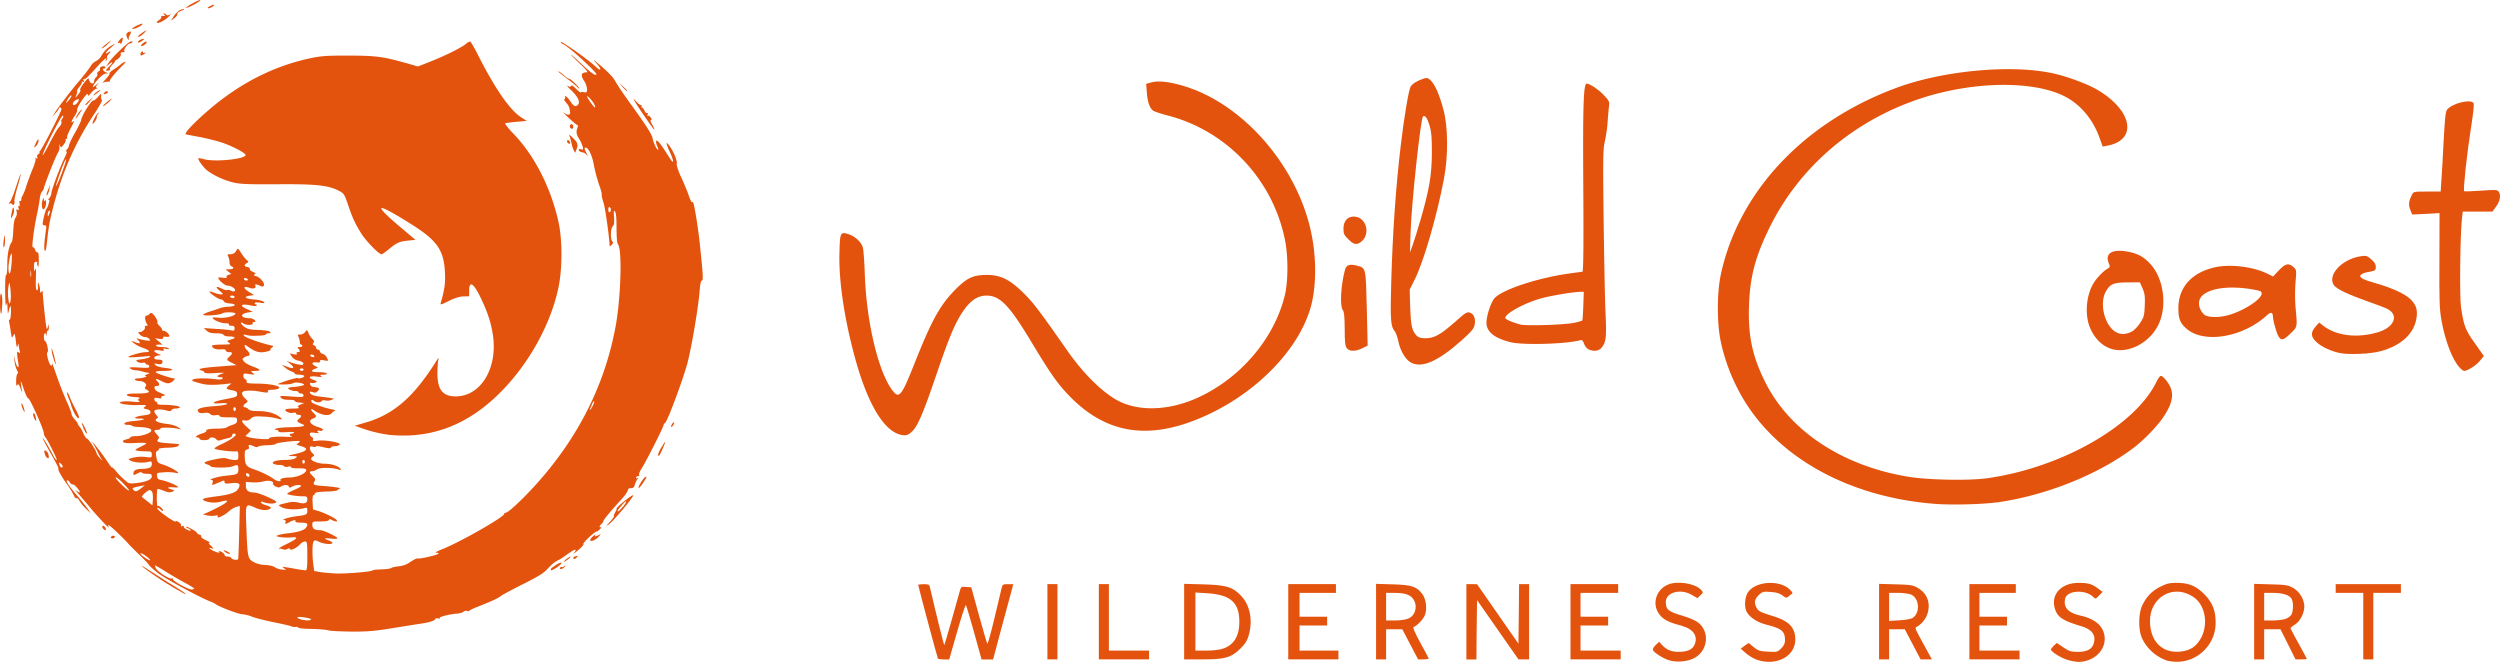 <svg xmlns="http://www.w3.org/2000/svg" viewBox="0 0 1993 527.65"><g id="b511ea29-6deb-4739-8d17-8eefa545c054" data-name="Layer 2"><g id="a4e2afb5-7636-4391-94eb-d235558d00e6" data-name="Layer 1"><path d="M1330.2,526.25c-4.8-1.6-11.8-6.1-12.5-8.1-.3-.7.7-2.5,2.2-3.9l2.7-2.6,2.5,2.6c3.7,4,7.3,5.4,13.4,5.4,6.6,0,10.6-1.8,12.3-5.5,3.1-6.7-.7-12.6-9.6-15.1-10.3-2.8-13.8-4.4-17.1-7.8-7.7-7.9-4.8-20.8,5.6-25.2,7.6-3.3,21.9-.9,26.5,4.3,1.7,1.9,1.7,2-.6,4.2l-2.4,2.3-4.5-2.6c-8.9-5.3-20.7-2.1-20.7,5.6,0,6.2,1.9,7.7,14.1,11.3,4.3,1.2,9.5,3.5,11.5,5,9.5,7.2,8.2,22-2.4,28.2-5.3,3.1-14.7,4-21,1.9Z" style="fill:#e3530d"/><path d="M1400.7,526a31.32,31.32,0,0,1-8.9-5.3l-4.1-3.6,3.1-2.3,3.2-2.2,4.1,3.3c3.6,2.9,4.9,3.3,11.5,3.6,7.1.4,7.5.3,10.4-2.6,2.2-2.3,3-4,3-6.7,0-6.9-2.7-9.1-14.4-12.1-7.6-1.9-13.8-5.9-16.2-10.5-2.1-4.1-1.4-12,1.3-15.7,6.5-9,26.2-9.7,33.7-1.3,1.1,1.1,1.7,2.2,1.5,2.4s-1.4,1.1-2.6,2.1c-2.1,1.8-2.3,1.8-5.5-.5-2.3-1.7-5-2.4-9.5-2.7-5.8-.4-6.4-.2-9.3,2.6-3.2,3.2-3.7,5.6-1.9,9.5,1.4,3.1,3,4,13.1,7.1,13,3.9,18,9.2,18,18.7,0,13.4-14.9,21.4-30.5,16.2Z" style="fill:#e3530d"/><path d="M1647.3,525.75c-5-1.7-12.3-6.4-12.3-8,0-.4,1.1-1.7,2.3-3l2.4-2.2,5.3,3.6c4.5,3,6,3.5,11.2,3.5,7.4,0,11.3-1.9,12.8-6.4,2.2-6.8-1-11.4-10-14.1-15-4.5-19.1-7.4-21-14.5-3-11.2,5.5-20,19.3-20,7.4,0,10.7,1,15.5,4.7l3.4,2.5-2.8,2.9c-2.8,2.9-2.8,2.9-4.8,1-6.4-6-20.5-5.1-22.2,1.3-1.7,7.1,2.1,11.4,12.1,13.7,11.2,2.5,17.6,7.7,19.1,15.5,2.1,11.3-7.9,21.5-21,21.4A39.43,39.43,0,0,1,1647.3,525.75Z" style="fill:#e3530d"/><path d="M1728,526.75a34.2,34.2,0,0,1-20.4-18c-3-6.5-2.9-19.7.2-26.1,3.5-7.2,7.8-11.6,14.4-14.9,5-2.5,7.3-3.1,12.8-3.1,9.7,0,15.5,2.3,22.1,8.9,6.7,6.8,9.3,13.2,9.2,23.3-.1,17-14.4,31-31.2,30.7A32.39,32.39,0,0,1,1728,526.75Zm20.2-10.6c7.7-5.5,11.4-16.9,8.9-27.2-1.8-7.1-5.5-11.9-11.8-14.9-15.1-7.4-31.3,3.4-31.3,20.9,0,11.1,4.3,19.1,12.4,22.9,6.4,2.9,16.2,2.1,21.8-1.7Z" style="fill:#e3530d"/><path d="M747.7,525c-.5-.9-15.7-57.7-15.7-58.7,0-.3,2-.6,4.4-.6,3.7,0,4.5.3,4.9,2.3,4.6,19.9,11.2,46.6,11.5,46.3s8.1-27.5,12.3-42.9c1-3.7,1.1-3.8,5.1-3.5l4.1.3,6.1,22.2c3.3,12.2,6.4,22.4,6.7,22.8s2.8-8.3,5.4-19.2,5.1-21.7,5.7-24c1-4.2,1.1-4.3,5.3-4.3h4.3l-2.9,10.8c-1.6,5.9-5.2,19.4-8.1,30l-5.1,19.2h-9.2l-5.9-21.3c-3.2-11.6-6.2-21.6-6.6-22s-3.5,9.1-7,21.3l-6.3,22h-4.3c-2.3,0-4.5-.3-4.7-.7Z" style="fill:#e3530d"/><path d="M835,495.65v-30h8v60h-8Z" style="fill:#e3530d"/><path d="M876,495.65v-30h8v53h32v7H876Z" style="fill:#e3530d"/><path d="M944,495.55v-30.1l15.3.4c18.3.6,23,2,29.7,8.7,7.5,7.6,10,19.9,6.4,32.2-1.2,4.1-2.8,6.6-6.7,10.4-7.4,7.2-12.2,8.5-30.3,8.5H944Zm29.5,22c9.7-2.7,14.4-9.7,14.5-21.7,0-15.5-6.9-21.7-25.5-22.9l-9.5-.6v46.3h8.3A61.19,61.19,0,0,0,973.5,517.55Z" style="fill:#e3530d"/><path d="M1027,495.65v-30h38v7h-29v19h22v7h-22v20h31v7h-40Z" style="fill:#e3530d"/><path d="M1097,495.55v-30.1l13.3.4c14.9.4,19,1.7,23.4,7.5,3.1,4,4.1,11.3,2.4,16.6-1.1,3.4-6.3,8.9-9.2,9.9-.8.3.9,4.3,5.4,12.6,3.7,6.6,6.7,12.3,6.7,12.6s-1.9.6-4.2.6h-4.3l-6.3-12-6.3-12H1105v24h-8Zm25.6-2.4c7.8-3.2,8-14.9.4-18.7-2.4-1.2-5.9-1.8-10.7-1.8H1105v22h7C1115.9,494.65,1120.6,494.05,1122.6,493.15Z" style="fill:#e3530d"/><path d="M1169,495.65v-30h4.3l4.2.1,16.5,23.7,16.5,23.7.3-23.8.2-23.7h8v60h-8.5L1194,502l-16.5-23.6-.3,23.6-.2,23.7h-8v-30Z" style="fill:#e3530d"/><path d="M1252,495.65v-30h38v7h-30v19h22v7h-22v20h32v7h-40Z" style="fill:#e3530d"/><path d="M1498,495.55v-30.1l13.3.4c11.8.3,13.6.6,17.5,2.8,7.2,4.1,10.2,11.3,8.1,19.6a19.43,19.43,0,0,1-8.4,11.2c-2.2,1.3-2.9-.3,7.4,18.5l4.2,7.7h-9l-6.3-12-6.3-12H1506v24h-8v-30.1Zm26.7-2.9c6.5-4.2,5.4-16.4-1.8-18.9a41.33,41.33,0,0,0-10-1.1H1506V495l8.3-.5c4.5-.2,9.2-1.1,10.4-1.8Z" style="fill:#e3530d"/><path d="M1570,495.65v-30h37v7h-29v19h22v7h-22v20h32v7h-40Z" style="fill:#e3530d"/><path d="M1797,495.55v-30.1l13.3.4c11.9.3,13.7.6,17.7,2.8,5.2,2.9,9,9.3,9,15-.1,5.2-3.3,11.6-7.4,14.2-2,1.3-3.6,2.6-3.6,2.9s2.9,5.9,6.5,12.4,6.5,11.9,6.5,12.1-2,.4-4.5.4H1830l-6-12-6-12h-13v24h-8v-30.1Zm24.2-1.9a11.5,11.5,0,0,0,5.3-3.3c1.7-2.5,2-9.9.4-12.9s-7.1-4.8-14.9-4.8h-7v22h6.3a51.31,51.31,0,0,0,9.9-1Z" style="fill:#e3530d"/><path d="M1884,499.15v-26.5h-22v-7h52v7h-22v53h-8Z" style="fill:#e3530d"/><path d="M261.5,502.45c-1.6-.5-7.8-1-13.7-1.1s-10.4-.6-10.1-1-.5-.7-1.8-.6a6.14,6.14,0,0,1-3.5-.4c-.7-.4-6.8-1.8-13.7-3.2s-14.9-3.4-17.7-4.5a28.59,28.59,0,0,0-8.1-2c-2.7,0-19.7-6.5-20.9-8a23,23,0,0,0-4-2c-9.5-3.7-37.2-18.8-42.7-23.3-3.5-2.8-6.3-5.4-6.3-5.7s-3.4-4-7.6-8.1-8.2-8-8.8-8.8-4.2-4.5-8.1-8.3c-6.5-6.3-9.6-8.5-7.9-5.5,1.5,2.7-7.1-6.3-13.9-14.3-3.9-4.7-8.7-10.3-10.6-12.5s-2.6-3.1-1.3-2.1,2.5,1.7,2.7,1.4c.8-.8-4.5-6.9-5.5-6.3-.5.3-1.6-.5-2.4-1.7s-1.9-1.9-2.2-1.5c-.9.9,1.4,4.3,8.4,12.5,3.2,3.7,6.8,8.3,8.2,10.2l2.3,3.5-3.7-3.5a29.56,29.56,0,0,1-5.2-6.3c-.8-1.5-1.9-2.5-2.4-2.2s-1.5-.6-2-2a63.58,63.58,0,0,0-5.4-8.8c-4.9-6.9-7.8-12.2-7-12.9.2-.3-2.5-5.6-6.1-11.9s-6.5-11.8-6.5-12.4c0-.9,5.6,8.3,8.9,14.8.8,1.5,1.8,2.7,2.3,2.7.8,0-7.5-16.6-9.3-18.5a5.57,5.57,0,0,1-1-3c-.1-3.1-11.3-28.1-12.4-27.6-.6.2-2.2-3.4-3.8-8-2.5-7.6-2.7-7.3-1.2,1.6.4,2.1,0,1.7-1.1-1.4s-1.9-3.9-2.5-3c-.7,1.1-.9.9-1-.6-.2-4.2.3-8,1.2-8.3.6-.2.3-1.4-.5-2.6a21.58,21.58,0,0,1-2-7.2l-.5-4.9,1.1,4.8c1.1,5.3,3.4,6.6,2.4,1.5-.3-1.8-.7-4.7-.9-6.5-.2-2.6,0-3,1.2-2s1.3.8.8-1.3a28.62,28.62,0,0,1-.8-4.5c-.1-1.6-.2-1.5-.8.5s-.9,1.1-1.5-4c-.7-6-.9-6.3-2-4.1s-1.3,2.1-2-3c-.4-3-1-6.5-1.3-7.8s-.2-2.2.3-1.8,1-2.2,1.1-5.5c.3-6.4-.4-7.1-1.7-1.6-.7,3-.8,2.8-1-2.2-.2-4.7-.3-5.1-1-2.5-.5,1.9-.8-2.3-.9-10.8-.1-8.2.3-13.6.8-13.2s.9-3.2.9-8.4c0-8.2,1.3-14.8,3.6-17.9.5-.7,1-4.9,1.2-9.2.2-5.2.8-8.8,1.8-10.2a5.82,5.82,0,0,0,.9-4.6c-.4-1.9-.3-2.3.7-1.7s1.2.3.8-1.3c-.4-1.3-.2-2,.3-1.6s.8-.6.5-2-.1-2.4.5-2.1.9-.2.9-1.2a4.45,4.45,0,0,1,.9-2.8,41.73,41.73,0,0,0,3.1-8c1.3-3.8,3.6-10.1,5.2-13.9s2.5-7.3,2.1-7.9-.1-.7.7-.2c1,.6,1.2.4.7-.8a2,2,0,0,1,1.1-2.6c.9-.6,1.3-1.1.8-1.1s-.2-.8.6-1.7c2.1-2.5,16.8-31.2,16.8-32.9,0-1.4-2-2-2-.6a15.18,15.18,0,0,1-2.7,3.7l-2.6,3,2-3.3c2-3.4,15-20.3,19.2-25,3.5-4.1,8.5-10.5,9.7-12.7a10.75,10.75,0,0,1,4-3.5,10.59,10.59,0,0,0,3.9-3.6,21.21,21.21,0,0,1,8.5-8.8c3.4-1.8,3.4-1.8-.8,1.9-2.4,2-4.1,4-3.8,4.3s1.2-.1,2.1-.8c2-1.6,1.9-.3-.1,1.7-.8.9-1.3,2.2-1,2.9a1.71,1.71,0,0,1-.6,2c-.7.4-.8.3-.4-.4,1.9-3.1-1.6-.6-5.8,4.1-8.5,9.4-10.8,11.7-11.7,11.1-.5-.3-.6.3-.2,1.2.5,1.3.3,1.5-.8.9-.8-.4-1.1-.5-.7,0s-.4,2.3-1.9,4.1-2.3,3.4-1.9,3.4.1,1.2-.4,2.8l-1,2.7,2.5-3c1.3-1.6,2-3.2,1.5-3.5s.8-2.7,2.8-5.3c3.4-4.4,3.7-4.6,4.2-2.5.7,2.9,4,3.7,4,1a4.82,4.82,0,0,1,1.5-3.2A2.66,2.66,0,0,0,77.6,59a1.59,1.59,0,0,1,.9-2,2.09,2.09,0,0,0,1.3-2.2c-.2-1,.5-1.7,2-1.9,1.2-.2,2.2.1,2.2.7a1,1,0,0,1-1,1.1c-1.8,0-1,1.7,1.2,2.8l2.3,1.1H84.3c-1.2.1-3.8,2-6.2,4.7-4.7,5.3-5.5,8-1.4,4.3,2.2-1.9,2.4-2,1-.3s-1.5,2.3-.5,2.7.9.6-.2.6c-.8.1-2.7,1.5-4.2,3.3-2.3,2.7-2.8,3-2.8,1.4,0-1.3-1.6.3-4.5,4.5-2.5,3.5-4.3,7-4,7.7s-.6,3-2,5c-2.8,4.2-3.3,6.1-.9,4.1.9-.7-.1,1.7-2.1,5.4s-3.4,7.1-3,7.7.1,1-.5,1-.9.4-.6.9-.4,2.1-1.6,3.6c-2,2.6-2.2,2.7-3,.9-.7-1.5-.7-1.4-.4.5a8.76,8.76,0,0,1-1.5,5.7c-1.9,3.2-10.9,26-10.9,27.8a6,6,0,0,1-1.5,2.6c-.8.9-1.6,3.4-1.8,5.6s-1.3,8.4-2.5,13.9c-2.4,11.8-4.1,25.5-3,24.9.5-.3,1.3.7,1.8,2.1s1.4,2.3,2,2,1,1.9.9,6.2c0,4.5-.3,6.1-.8,4.8-.5-1.1-.7-2.3-.4-2.7s-.3-.8-1.1-.8c-1.2,0-1.6,1-1.5,4.3.1,3.7.2,3.9,1,1.7.6-1.7.7.7.5,7.1-.2,6.6,0,9.6.8,9.6s1-1.5.9-3.6c-.2-2.9-.1-3.2.6-1.6a14.79,14.79,0,0,1,1,5c.1,2.3.4,2.7,1.1,1.5.5-.8,1-1,1-.5,0,2.8,2.1,23.5,2.7,27,.6,3.7.7,3.8,1.4,1.5l.7-2.5.1,2.8c.1,1.5-.3,2.7-.9,2.7s-.8,1.2-.6,2.8.1,1.9-.1,1-.9-1.8-1.4-1.8c-1.2,0-1.2,5.7,0,6.2,1.5.5,3.1,8.6,1.9,9s1.3,10,2.9,10.5c.7.3,1-.4.7-1.9-.3-1.3,1.4,3.3,3.8,10.2s6.1,16.2,8.1,20.6,3.7,8.9,3.7,9.7,1.1,2.8,2.5,4.3,2.5,3,2.5,3.5a4.57,4.57,0,0,0,1.3,2.1,23.57,23.57,0,0,1,3.1,5.6c1.1,2.3,2.4,4.2,3,4.2,1.1,0,7.6,10,7.6,11.7,0,.5,1.2,2.2,2.7,3.9s2.3,2.3,1.7,1.5a47.7,47.7,0,0,1-3.1-5.6c-1-2.2-2.7-5.3-3.7-7s-1.2-2.3-.5-1.5a195.86,195.86,0,0,1,12.5,16.7c1.2,1.9,2.4,3.4,2.8,3.3s1.9,1.4,3.4,3.3a55.78,55.78,0,0,0,6.4,6.5c3.4,3.1,3.9,3.2,9.5,2.6,8-.9,12.3-2.8,12.3-5.3,0-1.8-.6-2.1-4-2.1-2.2,0-4-.5-4-1s-1.3-.4-3,.5c-3.7,1.9-3.8,1.9-3.6-.2s2.1-3.1,6.6-3.2c6.1-.2,8-1.1,8-3.8,0-2.3-.3-2.4-2.7-1.8-4,1.1-11.2.6-14.1-.9-2.4-1.3-2.4-1.3,2.2-2.5a28.56,28.56,0,0,1,9.7-.5c4.7.6,4.9.6,4.9-1.9,0-1.9-.5-2.5-2.2-2.5-7.5-.2-10.8-.6-10.8-1.2,0-.4,1.8-1.5,4-2.5s4.3-2.2,4.6-2.7-3.1-.6-7.6-.4c-8.1.5-11,.1-11-1.4,0-.5,1.3-1.1,3-1.5s3-1.1,3-1.6,2-.9,4.4-.9c4.3,0,10.9-2.1,12-3.9s-2.1-3-8.3-3.3c-3.4-.1-6.5-.6-6.7-1s-1.9-.8-3.5-.8q-3,0-2.7-1.2c.3-.8,3.2-1.5,7.6-1.9,8.1-.6,10.8-1.9,4.1-1.9-5.8,0-3.4-1.7,3.8-2.6,4.2-.5,5.3-1,5.3-2.4,0-1.2-1-2.1-3.1-2.5-2.8-.6-2.9-.8-1.2-2.1s.8-1.3-6.2-1.2a56.07,56.07,0,0,1-11.5-.8c-3.3-1-3.3-1.1-1.2-1.8,1.2-.4,5.3-.5,9-.1,4.9.5,6.3.3,5.2-.4-1.3-1-1.3-1.2,0-2,1-.7-.1-1.1-4-1.3-3.1-.2-5.5-.8-5.8-1.5-.3-1,1.8-1.3,8.2-1.3,8.7,0,11.3-1,7.6-3-1.7-.9-1.9-1.4-.9-2.6,1.6-1.9-1.4-4.3-5.3-4.4s-4.6-2-.6-2.1c3.6,0,8.4-1.7,5.8-1.9-.9-.1-.5-.6,1-1.2l2.5-1.1L117,297a23.17,23.17,0,0,1-4-1,21.42,21.42,0,0,0-4.8-.8,8.21,8.21,0,0,1-4.5-1.5c-1-1,.3-1.1,7.1-.7s8.2.4,8.2-.8a1.54,1.54,0,0,0-1.5-1.5c-.8,0-1.5-.5-1.5-1s-1-.8-2.2-.5a5.57,5.57,0,0,1-4.2-.8c-1.7-1.3-1.4-1.4,3.4-2,3-.4,5.8-1.2,6.4-1.8.8-.8-.2-.9-3.9-.5-5.6.6-11.5.9-13,.6-2.1-.3,9.2-3.8,12.8-3.9,5.1-.1,4.6-1.3-1.4-3.5a25.55,25.55,0,0,1-7.3-3.8l-2.1-1.9,2.8,1c4.3,1.7,5.2,1.3,3.1-1.1-1.9-2.1-1.9-2.1.1-1.4a38.41,38.41,0,0,0,5.9,1.3c3.5.4,3.8.3,2.7-1.1a5.24,5.24,0,0,0-3.6-1.6,6.4,6.4,0,0,1-4-2c-1.7-1.9-1.7-2-.1-2,2.2,0,4.9-2.7,4.1-4-.3-.5.1-1,1.1-1,1.2,0,1.4-.4.7-1.2-1.7-2.2-2.2-6.8-.7-6.8a5,5,0,0,0,2.7-1.5c1.3-1.3,1.8-1,4.2,2,1.4,1.9,2.3,4,2,4.6s.4,1.9,1.7,3.1,2.2,2.4,2,2.9.4.9,1.2.9c1.7,0,4.6,2.7,4.6,4.2,0,.6-1.1.8-2.5.6-1.7-.4-2.5-.1-2.5.8s-.9,1.2-3.2.8l-3.3-.5,3,2.5,3,2.6h-2.8c-1.6,0-2.6.4-2.2,1s2.6,1,5,1,4.7.5,5,1c.4.7-.3.8-2.1.4-2.1-.5-2.5-.4-1.9.6s-.1,1.2-3.3.6c-4.9-.7-5.7.8-1.4,2.6l2.7,1.2-2.7.4c-3.8.5-3.7,3.2,0,3.2,3.4,0,4.3.7,3.5,2.6-.4,1.1-1.4,1.3-3.7.9-2.8-.6-3-.6-1.6.9.9.9,4.1,1.9,7.8,2.2,7.9.9,7,2.4-1.4,2.4-3.5,0-6.4.4-6.4.9,0,.9,12.5,5.1,15.1,5.1.6,0,.2.9-1.1,2-2.9,2.5-4.6,2.5-9.5,0-4.3-2.2-5.4-2.1-3,.3,2.1,2.2,1.9,3.7-.6,3.7-1.4,0-1.9.5-1.7,1.6.3,1.8,1.6,2.7,6.3,4.6,2.8,1.1,2.8,1.2.7,1.6-1.3.2-1.9.8-1.6,1.4.5.8-.3.9-2.4.5-2.5-.5-3.2-.3-3.2.9a2.39,2.39,0,0,0,1.5,2c.8.4,1.2,1,.9,1.5s1.7.9,4.4.9c7.1,0,14.2,1.1,13.6,2.1-.3.5-1.8.9-3.4.9s-3,.6-3.3,1.3c-.3.9-1.3,1-4.5.1-4.6-1.2-9.2-.8-9.2.9a6.47,6.47,0,0,0,1.7,2.9c1.5,1.7,1.5,2,.3,2.8-2.6,1.6.5,3.3,7.6,4.2,4,.4,7.9,1.6,9.8,2.9,1.7,1.1,2.2,1.8,1.1,1.4-3.7-1.3-15.5-1.8-15.5-.6,0,.6-1.1,1.1-2.5,1.1-3.1,0-3.1.7-.4,3.7,1.8,1.8,2,2.5,1,3.7-1.7,2.1-.2,2.7,8.7,3.3,4.2.3,7.8.6,7.9.7s-.1.7-.6,1.4-3.7,1.3-8.3,1.4c-4.2.1-7.5.6-7.2,1s-.3,1.1-1.2,1.6c-1.3.7-1.4,1.7-.7,5.2.7,3.9,1.2,4.4,4.8,5.5,4.5,1.3,12.5,5.6,12.5,6.7,0,.4-1,.4-2.2,0a34.1,34.1,0,0,0-8.6-.4c-6.2.4-6.3.4-6,3,.2,2.2,1,2.8,3.8,3.3,4,.7,13,4.5,13,5.5,0,.3-1.8.4-4,.2-4.6-.4-5.3.6-1.2,1.7,2.7.7,2.7.7.5,1.8-1.7.7-3.4.6-6.6-.7a30.17,30.17,0,0,0-5-1.6c-.4,0-.7,3.2-.7,7.2s.3,6.8.7,6.5c.8-.8,4.3,2.2,4.3,3.6,0,.6-.8.3-1.8-.6-2.5-2.3-3.9-2.1-1.8.2,2.8,3,13.6,10.3,13.6,9.1,0-.6,1-.4,2.5.6s2.2,2.1,1.8,2.7,0,.8,1.1.4,1.5-.3,1.1.3.8,1.6,2.5,2.5,3,1.1,3,.6-.9-1.3-2.1-1.6-1.8-.9-1.5-1.2c.6-.6,8.6,3.8,8.6,4.8,0,.4.9,1.1,2,1.4s1.8,1.1,1.4,1.6,1.4,1.8,3.8,2.9,3.7,2,2.9,2c-1.1,0-.8.6.7,2,2.6,2.4,2.8,3.2.7,2.4-3.1-1.2-1.3.8,2,2.2,4.1,1.7,4.8,1.7,4,.4-.4-.6.5-.5,1.9.2s2.6,1.7,2.6,2.5,1.1,1.3,2.4,1.3,2.6.4,2.8.9c.5,1.6,5.4,2.4,5.7.9.2-.7.5-10.5.8-21.7l.5-20.4-2.9.7a18.28,18.28,0,0,0-5.8,3.5c-3.9,3.6-10.5,6.5-8.9,4,.4-.8-.3-.9-2.2-.5a18.62,18.62,0,0,1-6.2-.2l-3.4-.7,7.9-3.7c8.1-3.9,12-6.4,11.2-7.3-.3-.2-2.1,0-4,.5a21,21,0,0,1-12.9-.1c-4.4-1.6-2.5-2.5,7.9-3.8,11-1.4,16-3,17.8-5.8,2.7-4.1,1.1-5.6-5.2-4.8-4.6.5-5.5.4-5.5-.9,0-1.5-.3-1.5-3.7,0-2.1.9-4.4,1.8-5.2,2.1q-1.5.75-.6-1.5c.4-1.5.2-2.2-.7-2.2-3.8-.2,4.7-2.8,10.7-3.4,10.1-1,10.5-1.2,10.5-5.2,0-3.7-.5-3.9-4.7-2.3-3.2,1.3-16.5,1.2-17.3,0a6,6,0,0,0-2.7-1.5c-4-1.3-2.5-2.3,5.5-4,5.9-1.3,8.5-1.4,10.6-.6a22,22,0,0,0,5.7,1c2.7,0,2.9-.3,2.9-3.6,0-2.8-.4-3.5-1.7-3.3-3.5.5-17.3-1.3-17.3-2.2,0-.6,2.6-2.2,5.8-3.6,8.9-4.1,13.8-8.3,9.7-8.3a1.54,1.54,0,0,0-1.5,1.5c0,.8-1.2,1.7-2.7,2s-4.1,1-5.8,1.5c-2.3.8-3.2.7-4.1-.5-1.3-1.7-5.1-2-5.6-.4-.5,1.4-7.1,1.5-7.6.1a1.87,1.87,0,0,0-1.8-1.2c-2.7,0-.4-1.9,3.6-3.1,2.2-.7,3.7-1.5,3.5-1.9-.8-1.3,2.4-2,8.9-2,3.4,0,6.6-.4,7.1-.9a21,21,0,0,1,4.8-2.1c2.9-.9,3.7-1.7,3.7-3.6,0-2.3-.3-2.4-7-2.4-4.5,0-7-.4-7-1.1s-1.1-.9-3-.6-3.4.1-4.4-.9-2.6-1.3-4.9-.9-3.7.2-4.6-.9c-2-2.3,1.8-3.7,12.5-4.5,5.1-.3,9.8-1.1,10.4-1.7s-.9-.9-5.2-.6c-9,.6-6.4-1.4,4.5-3.4,7.9-1.5,8.7-1.8,8.7-3.9,0-1.8-.7-2.4-3.7-3-5.3-1-5.6-1.4-3.1-3.6l2.3-2-5.5.6c-9.2.9-14.3.8-19-.5-2.5-.7-5.1-1.5-5.9-1.7s-1.1-.7-.5-1.3c1.2-1.2,10.1-1.4,17.5-.5,3.8.5,5.9.4,6.3-.4s-.2-1.1-1.9-1.1c-3.4,0-2.3-1.7,1.8-2.9,2.3-.7.8-.8-5.5-.4-5.7.4-8.8.2-8.8-.4s-1-1.3-2.2-1.6c-4.5-1.2-.3-2.2,13.5-3.2l14.2-1.1-3.7-1.9c-4.4-2.2-4.5-2.5-1.8-5s2.5-3.5-.5-3.5c-1.4,0-2.5-.6-2.5-1.3,0-.9-1.2-1.1-4-.9-3.8.4-7-.9-7-2.9,0-.5,3.5-.9,7.8-.9,6.9-.1,7.5-.2,5.8-1.5-2-1.5-2.2-1.4,2.9-3,2.9-.9,1.4-2-2.7-2-2.4,0-4.3-.6-4.6-1.3s-2.4-1.2-5.8-1.2c-4.2,0-6-.5-7.7-2.1l-2.2-2.1,10,.7a116.89,116.89,0,0,1,12.3,1.2c1.7.4,2.2.1,2.2-1.6s-.6-2.1-2.6-2.1c-1.4,0-2.3-.4-1.9-1s-.8-1-2.8-1c-3.4,0-9.1-2.3-10.2-4.1-.4-.6,1.4-.7,4.7-.3,5.3.5,12.8-1.2,13.5-3.2.4-1.3-8.8-1.5-10.4-.3-1.6,1.4-15.3,2.3-15.3,1.1,0-.5,2.6-1.7,5.8-2.7s6.6-2.2,7.7-2.6a25.46,25.46,0,0,1,7-1.1c5.9-.4,6.3-2.2.5-2.6-2.4-.2-4.3-.9-4.7-1.8a2.46,2.46,0,0,0-2.2-1.4c-1.8,0-9-4.9-9.1-6.2,0-.4,1.6,0,3.5.8a21.3,21.3,0,0,0,5.7,1.4c2,0,1.9-.3-1.2-3-3.8-3.2-2.7-3.9,2.1-1.5,1.6.9,3.4,1.3,3.9,1s1.9-.1,3.1.5c1.4.8,2.5.8,3.1.2,1.3-1.3-2.8-4.2-5.9-4.2-2,0-7.3-4.5-7.3-6.2,0-.4,1.6-.4,3.7-.1,2.5.4,3.4.3,2.9-.5-.3-.6.3-1.4,1.6-1.8l2.2-.7-2.3-1.8-2.3-1.9h3.1c3.2,0,4.2-1.4,1.6-2.4-.8-.3-1.5-1.7-1.5-3.1a13,13,0,0,0-1-4.6c-.9-1.6-.7-1.9,1.2-1.9,2.8,0,4.1-.9,5.5-3.4.9-1.6,1.2-1.4,3.3,2a29.8,29.8,0,0,0,4.4,5.7c1.9,1.7,2,1.9.3,2.8-2.4,1.4-2.1,2.7.6,3.1,1.2.2,2.1.9,1.9,1.6s1,1.7,2.5,2.3c2.1.8,2.4,1.2,1.3,1.9s-.8,1,1.3,1.5c3.3.9,7.4,6.2,5.9,7.7-.7.7-1.6.6-3-.1-2.7-1.4-4.5-1.4-3.6,0,1,1.7-1.6,2.8-4.3,1.8-5.6-2.1-5.9,0-.5,3.3l3.7,2.3-3.3.5c-5.4.8-3.7,2.5,3.2,3,3.6.3,7.1,1.1,7.8,1.9,1.1,1.1.6,1.3-2.9.7-2.7-.4-4.3-.2-4.3.4a1.1,1.1,0,0,0,1.1,1,.55.55,0,0,1,.5.9c-.4.5-2.2.5-4.3,0-8.3-1.9-10.1,0-3,3l4.2,1.9-4.2.7c-6.6,1.1-5.3,4.5,1.7,4.5a6.06,6.06,0,0,1,4,1.5c1,1.2.9,1.5-.4,1.5-1,0-1.5.4-1.2.9,1,1.6-4.7,1.9-7.1.4-3.4-2.3-2.8.2.7,2.7,2.4,1.7,4.7,2.2,11,2.3,4.6.2,8.5.8,9.2,1.5.9.9.7,1.2-1,1.2-1.2,0-2.2.4-2.2.8s-1.7.9-3.7,1-4.9.2-6.3.2a22,22,0,0,1-5.5-.6c-2.6-.6-2.8-.5-1.7.8s13,5.6,20.7,7.3c2.7.6,2.8.8,1.3,1.9-1,.7-1.5,1.5-1.2,1.9s-1.5,1-4.1,1.5c-4.7,1-8.1,0-14.2-4.4-2-1.4-2.3-1.4-2.3-.2a6,6,0,0,0,2,3.3c2.3,2.1,2.6,4.5.7,4.5a7.11,7.11,0,0,0-3.1,1.3c-1.6,1.2-1.6,1.4.1,3.4,1,1.1,4.2,2.9,7.1,3.9,6.1,2.2,6.7,3.4,1.5,3.4-3.6.1-3.7.1-1.8,1.6s1.7,1.6-2.7.9-4.8-.5-4.8,1.5a3.11,3.11,0,0,0,1.6,2.7,1.54,1.54,0,0,1,1,1.9c-.4,1.1,1.1,1.4,7.7,1.5,10.8,0,20,1.9,18.1,3.7-.7.6-3.1,1.2-5.3,1.2-3,0-3.9.4-3.5,1.4s-.5,1.1-4.8.4c-6.2-1.1-7.1-1.2-12-1-4.6.2-5.1,2.6-1.3,6.2,2.4,2.3,2.4,2.3.5,3.7-2.3,1.6-2.6,3.3-.6,3.3a4.42,4.42,0,0,1,2.6,1.5c.9,1,3.2,1.5,7.4,1.5,7.2,0,13,1.5,16.9,4.2,3.5,2.5,3.1,3.1-1.4,1.7a56.93,56.93,0,0,0-11-1.5c-6.6-.4-7.9-.2-9.9,1.6-1.6,1.4-3.2,1.9-4.7,1.5-3.4-.8-2.9,1.2,1.2,4.9l3.5,3.2-2.2,2.2-2.2,2.1,2.5.9c3.1,1.2,17,2.2,16.4,1.2-.7-1.2,6.1-1.9,13.3-1.5,3.7.2,5.9.2,5-.1-2.2-.7-2.4-2.4-.4-2.4a2.53,2.53,0,0,0,2-.9c.3-.5-2.3-.6-5.9-.3-4.5.3-6.5.1-6.5-.7,0-.6-.8-1.1-1.7-1.1-1.5,0-1.6-.2-.3-1,.8-.5,5.6-1,10.5-1.1s9.9-.4,10.9-.8c1.7-.6,1.5-.9-1.2-2-3.6-1.5-3.9-2.3-1.7-4.1s1.9-3-.5-3c-1.1,0-2-.5-2-1.1s-1-.9-2.5-.5c-2.6.7-7.1-1.5-5.8-2.7.3-.4,3.1-.7,6.2-.7,3.8,0,5.1-.3,4.1-1s-.8-1.1,1.5-2.2l3-1.2-3.7-.4c-2.1-.2-3.8-.7-3.8-1.3s-2.2-.9-4.9-.9c-3.3,0-5.3-.5-6.2-1.7-1.3-1.5-.7-1.6,8.4-.9,8.4.6,9.7.5,9.7-.8a1.83,1.83,0,0,0-2-1.6c-1.1,0-2-.4-2-1s-1.3-1-2.8-1a9.94,9.94,0,0,1-4.7-1.3c-1.6-1.2-1.1-1.5,4.5-2,3.4-.3,6.7-1,7.2-1.5,1.3-1.3-6.9-2.7-8.5-1.4-.7.5-3.9,1-7.2,1s-5.5-.1-5-.4c4.5-2,15.1-5.2,15.8-4.7,1.3.8,5.8-.7,5.2-1.7-.3-.6-2.2-1-4.1-1s-3.4-.4-3.4-.9-1-1.1-2.2-1.5a16.75,16.75,0,0,1-5.3-3.1l-3-2.5,4.3,1.6c5.3,2.1,6.6,1.1,2.7-2.1l-3-2.5,3,1.1a42.72,42.72,0,0,0,5,1.5c1.1.2,2.7.5,3.5.6a1.46,1.46,0,0,0,1.8-.7c.4-1.2-1.3-2.2-4.9-2.9a7.76,7.76,0,0,1-4.3-3.1l-1.6-2.5,3.1.7c2.3.4,3,.3,2.5-.5s-.1-1.2.8-1.2c1.9,0,2.1-1.1.4-2.8-.9-.9-.7-1.2,1-1.2,1.2,0,2.2-.4,2.2-1a1,1,0,0,0-1-1c-.5,0-1-.9-1-2.1a11.77,11.77,0,0,0-1-4c-.9-1.6-.7-1.9,1.4-1.9a5.35,5.35,0,0,0,3.9-2c1.4-2,1.5-2,2.7.9a14.26,14.26,0,0,0,3.1,4.7c1.4,1.3,1.6,2,.8,3s-.7,1.5.5,2a2.34,2.34,0,0,1,1.6,2,1.45,1.45,0,0,0,1.5,1.4,1.45,1.45,0,0,1,1.5,1.4c0,.8,1,1.6,2.3,2a6.17,6.17,0,0,1,3.4,3.2c1.2,2.6,1.2,2.6-2.3,2-2.5-.5-3.4-.4-3.2.6s-.7,1.2-2.9,1c-3.8-.4-4.3,1.2-1,2.9l2.2,1.2-2.8,1.2c-3.8,1.6-2.3,2.5,3.9,2.5,2.9,0,5.6.5,5.9,1s-.7,1-2.7,1c-2.6,0-3,.3-1.8,1.1s.1.9-3.7.4c-6-.7-7.3.9-2.2,2.7,2.7.9,2.9,1.2,1.5,2a4.63,4.63,0,0,1-3.2.4c-1.1-.4-1.4-.1-1.2,1.2a3.31,3.31,0,0,0,2.8,2c4.7.6,5.2,1,3.4,3.1-1.3,1.5-2.2,1.7-4.1,1-1.2-.4-2.3-.5-2.3,0,0,1.8,2.9,3.1,8.6,3.6,3.2.4,7,.9,8.4,1.2l2.5.5-2.5,1a8.4,8.4,0,0,1-4.7.3c-1.2-.3-2.5-.1-2.8.5-.8,1.4-4.8,1.3-6.3-.2-.6-.6-1.5-.9-1.9-.5s-.2,1.2.4,1.8c1.4,1.4,10.5,4.5,15.8,5.5,2.2.4,3.3.9,2.5,1.2a7.25,7.25,0,0,0-2.5,1.8c-2.1,2.8-8.8,1.7-14.2-2.2-2.8-2-3-.4-.3,2.1s2.5,3.4-.5,4.5c-4.3,1.6-2.2,4.9,4.3,6.8,2.5.8,4,1.7,3.6,2.3a2.28,2.28,0,0,1-2.5.6c-2.1-.6-2.6.8-.6,1.7.6.3-.7.3-3,0-3.5-.5-4.3-.3-4.3,1a2.74,2.74,0,0,0,1.6,2.3,1.48,1.48,0,0,1,.9,2c-.4,1.3.2,1.4,3.7.9,6.1-.8,19.3,1.5,17.6,3.2a6.25,6.25,0,0,1-3.9,1.2c-1.5,0-2.9.5-3.1,1.1-.3.8-2,.7-6.1-.3-3.1-.8-5.7-1.1-5.7-.6s-1.1.6-2.5.2c-2-.5-2.5-.2-2.5,1.3a6.19,6.19,0,0,0,2,3.8c1.8,1.6,1.9,2,.5,2.7-.8.5-1.5,1.3-1.5,1.8,0,1.8,6,4,11,4,5.3,0,11.2,1.9,12.5,4.1.6.9.2,1-1.6.5-5.3-1.7-14.9-1.7-17.1-.1a9.48,9.48,0,0,1-4,1.5c-2.5,0-2.3,1.2.6,3.9,2,1.9,2.3,2.7,1.3,4.2-1.5,2.5-.7,3,5.5,3.5,9.9.7,16.3,1.7,14.8,2.2a5.32,5.32,0,0,0-2,1.3c-.3.5-4.5,1-9.3,1.1-6.2.2-8.7.7-8.7,1.6a1.2,1.2,0,0,1-1,1.2c-.7,0-1,2.2-.8,5.7l.3,5.7,4,1.2c4.9,1.4,14.1,5.9,15,7.4.8,1.3-1.1,1.3-3.8-.1-1.6-.9-2.2-.9-2.5,0-.2.7-2.9,1.1-6.8,1.1-6.4,0-6.4,0-6.4,2.9s1.8,4.1,6.5,4.1c2.5,0,13.5,5.2,13.5,6.4,0,.5-2.2.6-5,.3-5.6-.7-6.4-.1-2,1.4,1.7.6,3,1.5,3,2,0,1.5-6.7,1-10.5-.8-3.1-1.5-3.7-1.5-4.5-.3-1.1,1.7-1.2,11-.2,18.5l.7,5,5,.9c2.8.4,8.6.9,13,1.1,8.4.2,28.5-1.5,28.5-2.5,0-.3,3.2-.7,7.2-.8s7.5-.7,7.8-1.1,2.8-1,5.6-1.3a19.41,19.41,0,0,0,9.8-3.7c2.6-1.7,5.1-2.9,5.6-2.6,1,.6,13.7-2.2,16-3.5,1.2-.7,1-1-1-1-1.7,0-.1-1,4.6-2.9,14.4-5.7,49.4-25.7,49.4-28.2,0-.5.6-.9,1.3-.9,1.9,0,13-10.4,23.5-21.9,34.5-38.1,56-81.2,64.3-128.5,3.9-22.5,4.9-59.5,1.6-63.5-.8-.9-1.2-5.8-1.2-13.2,0-8.1-.4-12.2-1.3-13.1s-1.1-.1-.7,4.6c.3,4.3.1,6.2-1,7.3-1.8,1.7-2,10.4-.4,12,.9.9.8,1.6-.5,2.8-.9.9-1.6,1.4-1.6,1.2,0-5.6-3.5-31-4.9-34.9-1-2.9-1.6-5.8-1.4-6.4s-.8-4.4-2.3-8.4a127.12,127.12,0,0,1-4-15.3c-1.3-7.4-4.3-13.7-6.5-13.7-1.2,0-1.2.6.6,4.3,1.3,2.5,1.3,2.8.1,1.4a5.45,5.45,0,0,0-3.5-2,3.41,3.41,0,0,1-2.6-1.5c-.4-1.1,0-1.3,1.6-.9,1.8.5,2,.2,1.4-2.1a23.5,23.5,0,0,0-2.8-6.2c-2.3-3.5-2.6-5.9-1.2-9.3.4-.9.3-1.7-.2-1.7s-3.6-2.6-6.9-5.7-5.1-5-4.1-4.3c3.2,2.4,5.6,2.3,5.2-.3-.5-3.9-1-5.1-3.3-7.7-1.2-1.4-1.8-2.6-1.2-2.8a.79.79,0,0,0,.4-1.3.55.55,0,0,1,.5-.9c.6,0,2.3,1.8,3.7,4,2.8,4.2,4.4,4.9,6.3,2.6,1.8-2.1-.4-6.5-5.7-11.5-2.6-2.4-3.7-3.9-2.5-3.3,1.6.9,2.2.9,2.6-.1.2-.7,1.8.2,4,2.5,2.1,2,3.7,3.3,3.7,2.8s1.1-.5,2.5-.2c2.2.4,2.5.1,2.5-2.5a15,15,0,0,0-2.5-6.8c-2.8-4.1-2.1-6.5,1.9-6.5,1.7-.1.4-1.7-5.9-7.7-4.4-4.2-7.1-7-6-6.3s5.4,4.7,9.6,8.7c4.4,4.2,8.5,7.3,9.7,7.3,1.6,0,.4-1.6-5.1-7-8.9-8.6-17.5-15.9-20.4-17.3-1.3-.5-2.3-1.4-2.3-1.9,0-1.4,21.8,13.9,27.7,19.5,4.8,4.5,5.3,2.4.7-2.6-2.1-2.3-2.8-3.2-1.4-2.1,9.6,7.8,14.7,13,16.5,16.4,1.1,2.2,6.8,10.7,12.7,18.8,12.5,17.3,16.6,23.7,17.2,27.3.5,3.2,3.6,9.3,4.3,8.6a3.56,3.56,0,0,0-.6-2.5,10.07,10.07,0,0,1-1.1-3.8c0-2.7,2.7.1,7.8,8.1,5.4,8.4,5.1,8,5.7,7.3.3-.3-.8-3.6-2.5-7.3-3.4-7.5-3.4-9.2-.1-4.6s6.3,12,5.6,14c-.3,1,1.1,5.4,3.3,10.2,2.2,4.6,5,11.4,6.3,15.1,1.5,4.4,2.6,6.2,3,5.1.8-2.3,4.6,20.4,6.3,38.2,2.2,21.7,2.3,24.5,1,24.5-.7,0-1.3,3.4-1.7,8.8-1,12.6-6.3,43.9-9.6,56.7-3.5,13.1-16,46.7-17.8,47.8a2.67,2.67,0,0,0-1.3,1.9c0,1.5-14.3,29.7-17.5,34.6-1.5,2.3-2.4,4.6-2,5.2s.1.9-.6.8a1.54,1.54,0,0,0-1.7,1.1c-.3,1,0,1.1.9.5,1.2-.6,1.2-.5.1.8a14.5,14.5,0,0,0-2.1,4.5c-.6,2.1-1.4,2.8-3.2,2.8-1.6,0-2.4.6-2.4,1.7,0,.9-2.3,4.1-5,7.1-8.4,9.1-14.5,16.5-14.5,17.5a4.29,4.29,0,0,1-1.5,2.2c-1.8,1.5-2,3.4-.2,2.4.6-.4.3.2-.7,1.4s-2.3,2.2-2.8,2.2c-1.7,0-11.7,9.4-10.7,10.1.5.3-1.4,2.5-4.3,4.9s-4.5,3.5-3.5,2.4c3.7-4.4.9-3.6-6.3,1.7a50.59,50.59,0,0,1-5,3.3c-3.7,1.7-5.8,3.4-9.5,7.4-3,3.4-7.6,6.2-20,12.4-8.8,4.4-16.8,8.7-17.7,9.6-1.7,1.4-7.3,4-18.8,8.5-3,1.2-5.6,2.5-5.8,2.9s-1,.4-1.8.1a3.22,3.22,0,0,0-2.9.7c-.8.7-3.3,1.4-5.6,1.5-5.9.5-14,2.6-13.4,3.5.3.5-.4.6-1.5.3s-2,0-2,.5c0,1.2-5.1,2.8-11,3.6-1.9.3-11.8,1.8-22,3.5-15.3,2.5-21.2,3-34,2.9-8.5-.1-16.8-.5-18.5-1Zm-13.5-8.7c0-.9-9.9-2.5-10.8-1.7s4,2.5,7.6,2.5c1.7.1,3.2-.3,3.2-.8Zm-93-24.6a85.3,85.3,0,0,0-7.7-4.6c-4.3-2.3-11.3-6.4-15.6-9.1s-8-4.8-8.2-4.8.2,1.1.8,2.4c1.3,2.8,11.2,9,12.7,8.1.6-.4.9-.2.8.4-.4,1.6,13.1,8.9,15.3,8.4a5,5,0,0,0,1.9-.8Zm71.5-16.1c-1.8-1.4-1.8-1.4,1-.9,1.7.2,5.7.9,8.9,1.5s6.6,1,7.3,1c1,0,1.3-2.7,1.3-11.5,0-10.5-.2-11.5-1.8-11.5a6.12,6.12,0,0,0-3.8,2.1c-2.7,3-7.7,5.5-8.2,4-.3-.8-.9-.8-2.3,0a4,4,0,0,1-3.2.2,6.17,6.17,0,0,0-3.2-.5c-1.1.1,1.2-1.4,5.1-3.3,9.7-4.7,11-6.4,4.5-5.7a41.43,41.43,0,0,1-8.8-.3c-3.3-.6-3.5-.8-1.7-1.5a42.23,42.23,0,0,1,8-1.5c7.7-.9,12.6-2.3,14.2-4.3,2.4-3.1,1.4-4.2-3.9-4.2-3.1,0-4.8-.4-4.4-1,.9-1.4-1.6-1.2-4.5.5-3.2,1.8-4.1,1.8-3.4,0,.4-.9,0-1.5-.7-1.5-3.6-.1,3-2.3,9.3-3.1,8.3-1,8.8-1.3,8.8-4.6,0-2.3-.3-2.5-2.7-1.8-5.4,1.4-14.3,1.1-17.6-.7-3.5-1.8-3.4-1.9,4.6-3.7a16.75,16.75,0,0,1,8.6-.1c4.9,1.3,7.1.5,7.1-2.6,0-2.1-.5-2.4-3.4-2.4-5.2,0-12.6-1.2-12.6-2,0-.5,2.5-1.8,5.5-3.1s5.5-2.6,5.5-3.1c0-1.2-4.8-1-7.1.5-1.7,1-2.3,1-2.6,0-.6-1.6-3.8-1.7-6.3-.1-1.5,1-2.4.9-4.4-.1-1.4-.8-2.3-1.8-2-2.2,1.1-1.8-3.6-3-7.4-1.8a31.76,31.76,0,0,1-9,.8l-5.2-.4v3.2c0,3.6,2.1,5.3,6.8,5.3,1.6,0,6.4,1.6,10.7,3.6,6.5,3,7.6,3.8,6.1,4.6-1.8,1-6.7.7-9.8-.7-1.1-.4-1.8-.3-1.8.4,0,.5,1.8,1.6,4,2.2,4.2,1.3,5,2.3,2.4,3.3-2.9,1.1-6.8.6-11.3-1.5-7.5-3.3-7.5-3.2-6.7,15.9.9,23.7,1.1,24.7,5.4,27.4a20.73,20.73,0,0,0,9.6,2.5c3.3.2,6.7,1,7.6,1.8a12.51,12.51,0,0,0,5,1.8c1.9.2,3.7.4,4,.5s-.4-.5-1.5-1.4ZM118,444.55c-3.5-2.8-6-4.1-6-3.2s6.1,5.3,7.5,5.3c.5,0-.1-.9-1.5-2.1Zm3.6-51.6c-.4-1.2-1.4-2.3-2.3-2.3-1.4,0-6.8,4.8-6.1,5.5.2.2,2.1,1.8,4.3,3.5l4,3.2.3-3.8a23.69,23.69,0,0,0-.2-6.1ZM98,385.05c-3-3-5.6-5-5.8-4.4-.4,1.2,10,11.1,10.7,10.4.3-.3-2-2.9-4.9-6Zm14.5,4.2,3-2.4-5.3,1c-4.2.9-5,1.3-4.1,2.4C107.7,392.25,109.1,392,112.5,389.25Zm111.1-6.5c-.7-1.1,2.7-2.1,7.4-2.1,6.9-.1,15-4.3,12.7-6.7-.4-.4-3.2-.7-6.2-.6-3.2.1-5.5-.3-5.5-.9s-1-.8-2.4-.4-2.8.2-3.1-.4-2.1-1-3.8-1a10.64,10.64,0,0,1-4.6-.9c-2.4-1.5,2.2-3.1,9.1-3.1,4.1,0,7.1-.5,8.4-1.5,1.8-1.3,1.6-1.4-2.6-1.6s-4.2-.2,3-1.8c9.1-2.1,10.5-4.3,3.9-6.1-3.5-1-4-1.4-2.6-2.1.9-.6,1.7-1.3,1.7-1.7,0-1.1-18.4.9-19.1,2-.4.6-3.5,1-7,1.1s-6.7.6-7.1,1.1-1.6.6-3.3-.2c-3.5-1.6-4.8-1.5-4.1.4.4,1.1-.1,1.8-1.4,2.1-1.6.4-2,1.3-1.9,4.7.2,7.7.9,8.8,7.4,11.1s12.8,5.4,16,7.9C220.6,383.65,224.5,384.25,223.6,382.75Zm-25.7-5.2c-.9-.5-1.5-.4-1.8.2a2.1,2.1,0,0,0,1,2c.9.5,1.5.4,1.8-.2A2.1,2.1,0,0,0,197.9,377.55ZM50,371.75a4.12,4.12,0,0,0-1.5-2.1c-1.6-1.4-1.8-1-.9,1.4C48.2,372.75,50,373.25,50,371.75Zm193-3.6c0-.8-.4-1.5-1-1.5s-1,.7-1,1.5.5,1.5,1,1.5S243,369,243,368.15Zm-55-42c0-.8-.4-1.5-1-1.5s-1,.7-1,1.5.5,1.5,1,1.5S188,327,188,326.15Zm284.5-2.6c.9-1.7,1.4-3.3,1.1-3.6s-1,.7-1.6,2.2a28.63,28.63,0,0,1-1.6,3.6c-.3.5-.3.9,0,.9S471.7,325.25,472.5,323.55ZM242,294.65c0-.5-.7-1-1.5-1s-1.5.5-1.5,1,.7,1,1.5,1S242,295.25,242,294.65Zm8.5-11a2.82,2.82,0,0,0-2.1-1c-.8,0-1.2.5-.9,1a2.52,2.52,0,0,0,2.1,1C250.4,284.65,250.8,284.25,250.5,283.65ZM8.4,231.25c-.8-7-.8-7.1-1.6-3.1a32.88,32.88,0,0,0-.2,9.5c.6,4.8.8,5.2,1.6,3.1C8.7,239.35,8.8,235.05,8.4,231.25Zm178.6,5.4c0-.5-.9-1-2.1-1s-1.7.5-1.4,1a2.52,2.52,0,0,0,2.1,1C186.4,237.65,187,237.25,187,236.65Zm10.5-14a2.82,2.82,0,0,0-2.1-1c-.8,0-1.2.5-.9,1a2.52,2.52,0,0,0,2.1,1C197.4,223.65,197.8,223.25,197.5,222.65Zm-172.8-6.2c-.2-1.3-.4-.5-.4,1.7s.1,3.2.4,2.3A13.39,13.39,0,0,0,24.7,216.45Zm-15.4-7.6c.2-4,.2-7-.2-6.7-1.2,1.2-2.6,9.2-2.3,13C7.3,221.15,8.8,217.45,9.3,208.85ZM487,167.15a2.33,2.33,0,0,0-1-2c-.6-.4-1,.5-1,2s.4,2.4,1,2A2.33,2.33,0,0,0,487,167.15ZM47.1,101.35c1.7-1.5,2.4-4,1.7-5-.2-.2.3-1.1,1-2s.9-1.7.3-2.2C49,91.55,34,121,34,123.65c0,.8,2.5-3.4,5.6-9.5S46,102.35,47.1,101.35Zm426.5-18.5c-1.3-2.6-6.3-7.8-5.5-5.7s5.4,8.5,6.2,8.5C474.7,85.65,474.4,84.45,473.6,82.85ZM61.6,82a8.24,8.24,0,0,0,1.4-2.5c0-1-3.3.3-4.2,1.6-2,2.9.7,3.7,2.8.9ZM57,76.35c-.1-1.3-2.6,1.6-4.1,4.8-.7,1.3-.1,1,1.5-.8C55.8,78.85,57,77.05,57,76.35Z" style="fill:#e3530d"/><path d="M138.5,468.55c-8.6-4.9-25.5-16.5-25.5-17.5,0-.2,3.9,2.2,8.8,5.4s12.6,8.2,17.5,11.1c7.6,4.7,9.6,6.1,8.4,6.1-.2,0-4.3-2.3-9.2-5.1Z" style="fill:#e3530d"/><path d="M439,454c.1-1.4,7.9-6.3,8.5-5.4.3.6-1.1,2.1-3.2,3.5C440.4,454.75,439,455.25,439,454Z" style="fill:#e3530d"/><path d="M446.5,452.55c.4-.6,1-.8,1.3-.5s1.2,0,2.1-.7c1.4-1.1,1.4-1,.2.6C448.7,453.75,445.4,454.35,446.5,452.55Z" style="fill:#e3530d"/><path d="M449.9,447.25c1.3-1.6,5.1-4.1,5.1-3.3a20,20,0,0,1-3.2,2.7c-2.1,1.5-2.8,1.7-1.9.6Z" style="fill:#e3530d"/><path d="M457,444.75c0-.5.9-1.1,2.1-1.4,1.6-.4,1.8-.3.8.9-1.3,1.6-2.9,1.9-2.9.5Z" style="fill:#e3530d"/><path d="M179.6,440.15c-2.5-1.9-.9-1.9,2.4,0,1.4.8,1.9,1.4,1,1.4A6.85,6.85,0,0,1,179.6,440.15Z" style="fill:#e3530d"/><path d="M470.5,430.75c-.2-.5.7-1.9,2.2-3.2s2.3-1.8,1.9-1.1c-.9,1.5-.1,1.5,2.7.1,2.1-1.1,2.1-1.1-.1,1.4-2.5,2.6-5.9,4.1-6.7,2.8Z" style="fill:#e3530d"/><path d="M88.5,428.75c-.3-.5.2-1.1,1-1.5a1.89,1.89,0,0,1,2,.3c.3.5-.2,1.1-1,1.5A1.89,1.89,0,0,1,88.5,428.75Z" style="fill:#e3530d"/><path d="M82.1,421.25c-.8-.9-.8-1.6-.2-2s1.5.3,2.1,1.4C85.2,423,83.8,423.35,82.1,421.25Z" style="fill:#e3530d"/><path d="M486.3,416c2-2.2,3.5-4.2,3.1-4.5s.2-1.7,1-3,1.4-2.7,1.1-3,2.6-3.1,6.6-6.3,6.9-5.1,6.7-4.2c-.5,2.3-16.5,21.3-19.6,23.2-2.2,1.4-2,1,1.1-2.2Zm10.6-12.3c3.3-4.2,2.9-5.7-.5-1.7-3.6,4-4.7,5.7-3.7,5.7C493.2,407.65,495.1,405.85,496.9,403.65Z" style="fill:#e3530d"/><path d="M1542.2,401.65c-71.4-5.6-130-39.7-156.5-90.9a149.92,149.92,0,0,1-13.9-38.4c-3.1-14.4-3.1-38.8,0-53.3,14.1-66.1,66-121.5,139.7-148.9,36.6-13.7,90.7-18.9,124.1-11.9,11.3,2.3,28.5,8.6,36.7,13.5,27.8,16.5,31.9,39.9,7.6,44.4l-3.6.7-2.7-7.4c-4.8-13.4-13.9-24.7-25-31.2-24.3-14.2-73.9-14.1-117.6.3-53.9,17.8-97.3,55.2-120.9,104.1-11.1,22.9-15,38.4-15.8,61.2-.8,23.8,2.6,39.8,12.7,60.3,19.6,39.6,62.1,67.6,115.5,76.1,15.7,2.4,47.6,3,61.6,1,59.2-8.3,118-41.8,135-76.8,1.3-2.7,2.8-4.8,3.5-4.8,2.1,0,7.3,6.8,8.4,11.1,1.6,5.9-.2,12.5-6,21.2-4.8,7.4-15.9,18.9-24,25-27.8,21-68.3,37.4-106.5,43.2-12.7,1.9-37.7,2.6-52.3,1.5Z" style="fill:#e3530d"/><path d="M509,388.85c0-1.8,4-8,5.5-8.6,1.2-.4,1.2,0-.2,2.2C511.4,387.15,509,390,509,388.85Z" style="fill:#e3530d"/><path d="M37.4,364.85a7.06,7.06,0,0,1-1.8-3.4c-.5-2.2-.3-2.6.9-2.2a4.92,4.92,0,0,1,2.1,3.1C39.3,365.05,38.9,365.85,37.4,364.85Z" style="fill:#e3530d"/><path d="M524.7,363c-.4-.3.5-2.7,1.9-5.2,4.1-7,4.8-7.3,1.9-.6-3.1,6.9-3,6.7-3.8,5.8Z" style="fill:#e3530d"/><path d="M309.5,346.55a105.62,105.62,0,0,1-22.3-5.6l-4.3-1.6L291,337c22.8-6.5,38.9-20.5,56.9-49.3,1.6-2.5,2-2.8,1.6-1.1-.4,1.3-.7,6-.8,10.5-.1,13.5,4.2,19,14.8,18.9,19.6-.2,33-21.9,29.6-47.8-1.4-10.1-3.9-18.1-9.5-30-6-12.6-9.6-15-9.6-6.2v4.2l-4.6.1c-3,.1-6.9,1.3-11.6,3.6-6.4,3.2-6.9,3.4-6.4,1.4,3-10.3,3.8-15.8,3.3-24.1-.8-17.9-6.3-25.6-27.2-38.7-28.6-18-31.2-16.7-7.1,3.6l10.8,9.1-5.8.6c-6.8.6-9.2,1.7-15.6,7-2.6,2.2-5.1,3.9-5.6,3.9-2.2,0-12.3-10.4-16.2-16.6-4.8-7.6-7.2-12.7-10.9-23.9-2.6-7.5-3-8.1-7.3-10.3-8.2-4.2-18.6-5.3-49.3-5-23.3.1-29.1-.1-34.8-1.5-7.2-1.8-15.3-5.5-20.4-9.4-3.2-2.5-7.9-9-7.1-9.8.2-.3,2.2.1,4.4.7,8.8,2.5,34.2-.2,33.1-3.5-.6-1.9-12.1-7.7-20.2-10.2-4.4-1.3-12-3.2-17-4.1s-9.6-1.8-10.4-2c-1.8-.6,7.9-10.7,20.4-21.2,24-20.1,50-33.2,78.5-39.4,9-1.9,13.3-2.2,31-2.2,21.8.1,27.3.8,45.8,6l9.4,2.7,9.6-3.8c12.3-4.8,26-11.7,29-14.5,1.2-1.1,2.7-1.8,3.2-1.5s3.7,5.9,6.9,12.3c13.3,26,24.9,42.6,33.7,48.1l4.3,2.8-8.1.7c-4.5.4-8.5.9-9,1.2s2.4,4,6.5,8.3c16.6,17.1,29.8,42.8,35.9,70.2,3.2,14.5,3.2,37.7-.1,52.9-6.3,29.4-23.7,60.7-46.6,83.5q-32.1,32.1-71.8,33.9a115.78,115.78,0,0,1-17.2-.5Z" style="fill:#e3530d"/><path d="M718.3,346.65c-14.2-3.1-27.6-26.3-37.8-65.5-7.8-29.7-11.9-58.5-11.3-79.4.4-16.2.7-17,6.8-15.2,5.5,1.6,10.8,6.5,11.9,10.9.5,2.1,1.2,11.4,1.5,20.7,1.3,38.5,10.7,78.2,22.2,93.3,5.2,6.7,7.1,4.3,17.4-21.6,13.8-34.7,20.3-46.5,32.6-59,9.2-9.3,14.1-11.6,24.9-11.7,11.2,0,18.7,3.7,29.9,14.9,7.4,7.3,12.9,14.6,34.4,45.4,13.4,19.2,29,34.3,41.7,40.6,17,8.3,41,7,63.4-3.5,33.6-15.7,60-47,68.3-80.9,2.7-10.8,2.8-30.5.4-43.2-9.2-48.5-46.1-88-93.4-100.3a99.77,99.77,0,0,1-11.2-3.5c-3.2-1.7-5.1-6.7-5.7-14.5l-.6-7.3,4.3-1.2c5.3-1.4,13.7-.6,24.6,2.6,48,13.8,91.7,63.9,102.8,117.7,4.2,20.3,4,42.5-.4,58.6-9.2,32.9-41.1,66.6-81.2,85.6-45.8,21.6-81.2,16.9-111.9-15.1-9.2-9.7-14-16.5-29-41.3-18.3-30.5-25.6-38.1-36.5-38.1-6.7,0-12.3,3.6-17.9,11.4-6.7,9.5-11.4,20.4-22.1,51.8-10.2,30.1-14.9,41-19.2,45-3.4,3.2-4.9,3.6-8.9,2.8Z" style="fill:#e3530d"/><path d="M66.6,341.55c-2.3-5.7-1.5-5.9,1.2-.4,1.2,2.5,1.8,4.5,1.3,4.5S67.5,343.75,66.6,341.55Z" style="fill:#e3530d"/><path d="M535,340.15c0-1.5,1.8-4,2.4-3.4.3.3-.1,1.4-.9,2.5S535.1,340.75,535,340.15Z" style="fill:#e3530d"/><path d="M27.1,333.05c-1.1-2.5-.8-4.5.4-3.2.7.7,1.7,5.8,1.2,5.8a8.88,8.88,0,0,1-1.6-2.6Z" style="fill:#e3530d"/><path d="M58.8,328.35a35.79,35.79,0,0,1-2.1-5.4,26,26,0,0,0-1.8-4.9c-1.1-2.6-1.7-4.9-1.4-5.2s1.2,1.2,2,3.4,3.1,6.9,5,10.5c2.4,4.6,3,6.6,2.1,6.6s-2.5-2.3-3.8-5Z" style="fill:#e3530d"/><path d="M18.2,326.15a10.08,10.08,0,0,1-1.1-4.3c0-.9.7.1,1.5,2.2,1.6,4.5,1.3,5.9-.4,2.1Z" style="fill:#e3530d"/><path d="M1960.8,293c-5.8-6.2-11.6-21.4-14.5-37.8-1.5-8.5-1.8-15.5-1.6-47.6l.1-37.7-10.9.6-10.9.5-1.5-3.7c-1.6-3.8-1.3-7,1.2-11.8,1.3-2.8,1.4-2.8,12.2-2.8h10.8l.6-9.2c.4-5.1,1.2-19.4,1.8-31.8,1-17.9,1.5-22.9,2.8-24.4,4.1-4.9,18.3-8.5,20.9-5.3.7.8.1,7-1.9,19.7-3.2,20.2-6.4,49.8-5.5,50.7.3.3,6.3.1,13.3-.4,11-.8,13-.8,14.1.6,2.1,2.6,1.4,7.5-1.8,11.9l-3,4.2h-23.7l-.7,6.2c-1.4,13.9-1.9,61.3-.7,69.8,2.2,15,3.4,18.3,11.1,29l7.1,10.1-3.1,3.8c-2.7,3.5-9.9,8.1-12.6,8.1-.6,0-2.2-1.2-3.6-2.7Z" style="fill:#e3530d"/><path d="M42.6,285.55a29,29,0,0,1-1.5-7.3c0-1.2.8,1.1,1.9,4.9C45.1,291.45,44.8,293.15,42.6,285.55Z" style="fill:#e3530d"/><path d="M1124.3,288.75c-4.2-2.6-8.1-9.5-9.6-16.9-.7-3.3-2-6.9-2.9-7.9-3.1-3.4-3.6-9.4-2.7-39.3,1.1-38.9,3.7-76.3,7.5-108,2.6-22.5,6.5-45.5,8-47.7,1.5-2.4,5.9-5,10.7-6.4,2.4-.7,3.3-.4,5.4,1.7,3.4,3.4,6.9,11.5,10,23.1,3.7,13.6,3.9,36.9.5,54.8-5.7,30.1-16.1,66-23.3,80.5l-4.1,8.2.4,14.2c.5,14.5,1.4,18.5,5,22.4,1.7,1.7,3.3,2.2,7.2,2.2,6.9,0,11.6-2.6,23.1-12.6,8.8-7.9,10-8.6,12.4-7.8,3.2,1.1,4.6,4.9,3.7,9.7-.6,3-2.4,5.3-10.4,12.4-19.2,17.1-32.2,22.6-40.9,17.4Zm8.2-113.7c7-24.2,8.9-35.4,9-53.4,0-12.5-.4-16.7-1.9-21.8-1.7-5.7-3.7-8.4-5.2-7-1.9,1.9-9.3,70.7-9.9,92.8l-.5,15.5,2.1-5.5C1127.2,192.65,1130.1,183.35,1132.5,175.05Z" style="fill:#e3530d"/><path d="M1866,281.55c-7.1-1.2-15.7-5.2-19.7-9.2-4.2-4-4.3-7.5-.4-11.9l2.9-3.3,2.9,2.2c10.6,8.5,27.6,10.5,44.4,5.4,12.8-4,16.5-13.6,7.1-18.5-1.5-.8-8.1-3.3-14.7-5.6-16.7-5.9-26-10.3-28-13.4-5.3-8.1,6.7-20.9,21.7-23,4.2-.6,4.9-.4,8.2,2.5,2.5,2.2,3.6,3.9,3.6,5.9,0,3-.5,3.3-7.1,4.4-2.1.4-4.2,1.3-4.9,2.1-1.7,2,1.6,3.8,13,7,10.9,3,22.3,8.2,26.2,12,4.7,4.4,6.1,8.2,5.4,14.3-1.6,13.3-12.1,23.2-29.5,27.7-7.7,2-23.8,2.7-31.1,1.4Z" style="fill:#e3530d"/><path d="M1073.6,277.45c-1.3-1.8-1.6-5.1-1.6-15.3-.1-9.8-.4-13.5-1.5-14.9-2.5-3.3-1.6-19.6,1.6-31.7,1.1-4.4,3.5-5.3,9.5-3.8,7.4,1.9,7.2,1,8,34.1l.7,29.6-4.1,2.1c-5.5,2.8-10.6,2.8-12.6-.1Z" style="fill:#e3530d"/><path d="M1266.3,278.45c-1.3-.6-2.8-2.6-3.5-4.5-.8-2.2-1.7-3.2-2.8-2.8-10.7,3.1-45.8,4.2-56,1.6-12.7-3.2-19-8.3-19-15.5,0-5.4,3.6-16.4,6.4-19.5,6.2-6.8,33.7-16,58.8-19.6,5.7-.8,10.8-1.5,11.3-1.5.8,0,1-21.2.7-67.2-.4-62.5.1-80.5,2.3-82.6,1.2-1.2,9.5,4.1,14.1,9,4.4,4.7,4.6,5.1,4,9.6-.3,2.6-.8,8.5-1.1,13.2a118,118,0,0,1-2.2,14.5c-1.3,5.2-1.5,13.3-.9,61,.4,30.3,1,63.8,1.5,74.5.9,20.3.5,24-3,28.4-2.2,2.8-6.5,3.4-10.6,1.4Zm-11.5-21.1a42.47,42.47,0,0,0,6.6-1.8c.2-.2.6-5.5.8-11.6l.4-11.3h-2.8c-5,0-23.1,3-30.8,5.1-13.5,3.7-29,12.1-29,15.8,0,1,6.4,3.7,12.2,5.2,4.9,1.2,35.3.2,42.6-1.4Z" style="fill:#e3530d"/><path d="M1683.9,278.35c-7.7-2.2-13.8-8-17.7-17-4-9.4-3.4-23.4,1.6-33.5,2.4-4.9,8.4-11.5,12.7-13.9,1.6-1,1.7-1.4.6-4.2-3.2-7.7,2.7-11.4,14.8-9.2,8.1,1.5,12.5,3.8,17.8,9.3,11.2,11.5,14.3,34,6.9,49.2-7,14.2-23.5,22.9-36.7,19.3Zm16.4-14.5a27.32,27.32,0,0,0,6-6.7c2.9-4.4,3.2-5.9,3.5-13.6.3-7.1,0-9.5-1.7-13.5l-2.2-5-9.7.1c-10.9,0-13.8,1.1-17.1,6.7-5.9,9.5-1.4,27.9,7.9,33,3.9,2.1,8.6,1.8,13.3-1Z" style="fill:#e3530d"/><path d="M1816.6,268.45c-1.5-2.3-4.6-12.9-4.6-15.8-.1-3.7-1.6-4.2-4.6-1.5-18.8,17.5-49.7,23-63.8,11.3-5.5-4.5-7-8.1-7-16.8,0-16.7,10.9-28.7,29.8-32.7,12-2.5,29.8-.3,40.9,5.1l4.8,2.4,4.6-4.9c5.2-5.5,7.8-6.1,11.7-2.6,2.4,2.2,2.4,2.3,1.6,12a133.51,133.51,0,0,0,0,20c1.5,16.2,1.6,15.5-4,20.9S1818.7,271.65,1816.6,268.45Zm-39.5-17.4c12.4-3.7,25.9-12.6,25.9-17.1,0-1.8-1.1-2.2-8.2-3.4-17.3-2.8-32-1-38.7,4.7-4.4,3.7-4,10.5.9,15.4C1759.5,253.15,1769.1,253.45,1777.1,251.05Z" style="fill:#e3530d"/><path d="M.8,250.05c-.5-.4-.8-4.3-.8-8.8,0-5.6.3-7.7,1-7s1,4.4.8,8.8S1.2,250.45.8,250.05Z" style="fill:#e3530d"/><path d="M35.7,199.85c-.8-1.1-.4-6.8.9-16.4.5-3,.3-3.8-1-3.8-.9,0-1.6-.4-1.6-1,0-2.3,2.3-11.5,3-12a13.19,13.19,0,0,0,1.8-4.3c.8-2.8.8-3.6-.1-3-.7.3-.4-.3.6-1.4a7.73,7.73,0,0,0,1.7-4c0-2.7,7.2-21.8,11.1-29.4,1.1-2.3,1.5-3.9.8-3.9s-.3-.7.5-1.6A5.18,5.18,0,0,0,55,116c0-.9,2.1-5.5,4.8-10.2a84.83,84.83,0,0,0,4.8-9.6c.2-3.7,8.8-17.4,10.1-16.1.3.2,1.7-1,3.3-2.7,2.7-3.1,2.7-3.1,2.6-.6-.1,1.3.2,2.7.7,3s-2.2,5-5.8,10.5c-15.5,23.1-26.4,48.1-33.5,76.4-2.7,10.9-3.2,13.8-4.8,28.5C36.8,198.85,36.2,200.65,35.7,199.85Zm4.2-31.5c.1-.5-.3-.5-.9-.2a3.47,3.47,0,0,0-.9,2.8c0,2.1.1,2.1.9.2A10.59,10.59,0,0,0,39.9,168.35Zm9.6-31c2-5.4,3.5-10.1,3.2-10.3-.5-.6-2.9,5.1-6.3,15.1-3.6,10.3-1.1,6.6,3.1-4.8Z" style="fill:#e3530d"/><path d="M2.8,192.85c.6-6.2,1.2-6.7,1.2-.9,0,2.5-.4,4.8-.9,5.1s-.6-1.6-.3-4.2Z" style="fill:#e3530d"/><path d="M1074.9,190.75c-3.4-3.4-3.9-4.4-3.9-8.5,0-5.9,3.2-9.6,8.2-9.6,9.6,0,13.8,13.2,6.3,19.8-3.7,3.1-6.2,2.8-10.6-1.7Z" style="fill:#e3530d"/><path d="M9.3,169.55c.8-3.9,1.2-4.8,1.7-3.3a7.57,7.57,0,0,1-.3,4.4c-2,4.6-2.4,4.2-1.4-1.1Z" style="fill:#e3530d"/><path d="M33.5,164.85a11.73,11.73,0,0,1,.4-5.3c.8-2.1,1-2.1,1.1-.4,0,1.4.3,1.6.8.7s.9-.1.9,2a7.53,7.53,0,0,1-1.3,4.5c-1,1-1.4.7-1.9-1.5Z" style="fill:#e3530d"/><path d="M9.5,162.65a1.22,1.22,0,0,0-1.6-.5c-1.3.9-1.1-.1.4-1.7.6-.7,2.7-5.9,4.5-11.6s3.5-10.2,3.7-10-.9,4.7-2.5,10-2.7,10.6-2.5,11.7C11.9,162.85,10.5,164.25,9.5,162.65Z" style="fill:#e3530d"/><path d="M37.1,155.15a20.44,20.44,0,0,1,1.5-4.5l1.4-3.5-.6,3.5C38.9,153.75,36.9,157.55,37.1,155.15Z" style="fill:#e3530d"/><path d="M457.3,119.55a21.61,21.61,0,0,1-1.6-4.9c-.3-1.4-.9-3.6-1.3-5l-.7-2.5,3.1,2.9c3.7,3.4,4.3,5.4,2.8,9.1l-1.1,2.7-1.2-2.3Z" style="fill:#e3530d"/><path d="M28.1,115.15c1.8-4.2,2.8-5.2,2.6-2.6a7.33,7.33,0,0,1-2,3.9C26.9,118.05,26.9,118.05,28.1,115.15Z" style="fill:#e3530d"/><path d="M452.7,114c-1-.9-.9-2.3.2-2.3.5,0,1.1.7,1.5,1.5C454.9,114.65,453.9,115.15,452.7,114Z" style="fill:#e3530d"/><path d="M511.6,89.45c-5.6-8.3-7.9-12.4-5.6-9.8,2.1,2.5,4.4,4.4,5,4.2s.9.2.5.8-.2,1,.3,1,1.4,1.2,2,2.6,1.7,2.2,2.2,1.9.7.1.3,1.1-.2,1.5.3,1.1,1.5.3,2.2,1.4c.9,1.3.9,1.9.1,1.9-.6,0-.2,1.6,1,3.6s2,3.9,1.7,4.1-4.7-6-10-13.9Z" style="fill:#e3530d"/><path d="M454.5,101.65c-.8-1.3.4-3.2,1.6-2.5s1.2,3.5,0,3.5A1.9,1.9,0,0,1,454.5,101.65Z" style="fill:#e3530d"/><path d="M75.1,94.75a15.37,15.37,0,0,1,3.1-4.7c1-.6,1-.4,0,.8-.7.9-1.2,2-1,2.4.3,1.1-2.4,5.4-3.3,5.4-.4,0,.1-1.8,1.2-3.9Z" style="fill:#e3530d"/><path d="M61.7,91.55a18,18,0,0,1,3.2-4.2c.8-.7.2.7-1.4,3.1-3.2,4.9-4.5,5.7-1.8,1.1Z" style="fill:#e3530d"/><path d="M82.2,84.45c.4-1.1,6.8-6.4,6.8-5.6a21.28,21.28,0,0,1-3.6,3.6c-1.9,1.7-3.4,2.7-3.2,2Z" style="fill:#e3530d"/><path d="M68,83.35a24.36,24.36,0,0,1,3.2-3.3l3.2-2.9-2.5,3.2c-2,2.7-3.9,4.1-3.9,3Z" style="fill:#e3530d"/><path d="M74.9,75.25c1.3-1.6,5.1-4.1,5.1-3.3a20,20,0,0,1-3.2,2.7c-2.1,1.5-2.8,1.7-1.9.6Z" style="fill:#e3530d"/><path d="M83.1,74.05c1.3-1.6,2.9-1.9,2.9-.5,0,.5-.9,1.1-2.1,1.4C82.3,75.35,82.1,75.25,83.1,74.05Z" style="fill:#e3530d"/><path d="M496.4,69.45l-2.9-3.3,3.3,2.9a34.58,34.58,0,0,1,3.2,3.3C500,73.15,499.2,72.45,496.4,69.45Z" style="fill:#e3530d"/><path d="M460.5,69.65a77.42,77.42,0,0,0-8-6.6c-4.1-3.1-7.5-5.8-7.5-6.1,0-.6,2.2,1,5.6,4a11.71,11.71,0,0,0,3.6,2.1c1.4.2,8.6,7.6,7.5,7.6a1.8,1.8,0,0,1-1.2-1Z" style="fill:#e3530d"/><path d="M84.3,63.05c2-2.2,3.5-4.3,3.1-4.6s1.2-1.8,3.3-3.1a56.92,56.92,0,0,0,5.4-3.9,10.78,10.78,0,0,1,3.4-2.1c1.2-.4.1,1.1-2.5,3.6-5.2,5-10.1,11.2-9.5,11.9.3.3-.5.4-1.8.3A7.23,7.23,0,0,0,82,66c-.8.6.2-.7,2.3-2.9Z" style="fill:#e3530d"/><path d="M87,53.05c3.5-3.5,3.2-4.7-.4-1.6l-2,1.7,1.9-3c2.6-4.2,15.6-16.7,17.8-17.1,1-.2,1.6,0,1.2.6a2.56,2.56,0,0,1-1.9,1c-1.9,0-5.8,5.7-4.3,6.3.6.3.1.6-1.2.6-1.6.1-2.1.6-1.8,1.5.5,1.3-1.7,4.1-3.8,4.8-.5.2-.9.6-.8.9s-.9,1.6-2.2,2.9-2.2,2.7-1.9,3.4-.5,1.2-1.7,1.3c-2,.2-1.9-.1,1.1-3.3Z" style="fill:#e3530d"/><path d="M112,43.25a2.82,2.82,0,0,1,1-2.1c.6-.3,1-.1,1,.5s.5.8,1,.5,1-.4,1-.1-.9,1-2,1.6C112.4,44.45,112,44.45,112,43.25Z" style="fill:#e3530d"/><path d="M81,38.35a26.15,26.15,0,0,1,4.3-3.7c3.7-2.9,3.9-3,1.7-.6s-6,5.2-6,4.3Z" style="fill:#e3530d"/><path d="M113.9,34.55c1.3-1.1,2.6-1.7,2.9-1.4.8.8-2,3.5-3.7,3.5-1.2-.1-1.1-.5.8-2.1Z" style="fill:#e3530d"/><path d="M96.1,34.85c-.1-.7-.5-1-1.1-.7-1.8,1.1-1-1.1,1-3,1.5-1.4,2-1.5,1.9-.4C97.8,32.75,96.2,36.45,96.1,34.85Z" style="fill:#e3530d"/><path d="M110,33.75c0-1.1,1.9-2.4,3.8-2.7s1.5.2-1.3,2C111.1,34,110,34.25,110,33.75Z" style="fill:#e3530d"/><path d="M101.1,29.45c-.7-1.7-.5-2.6.6-3.5,2.4-1.8,3.5-.5,1.8,2.1-.8,1.2-1.2,2.6-.8,2.9s.3.7-.1.7S101.5,30.65,101.1,29.45Z" style="fill:#e3530d"/><path d="M110,29c.1-.4,1.8-1.9,3.8-3.2,3.6-2.3,3.6-2.3,1.7-.1-2.2,2.5-5.5,4.5-5.5,3.3Z" style="fill:#e3530d"/><path d="M105.5,22.65c.7-1.1,7.6-4.3,8.1-3.7.3.2-.6,1.1-1.8,1.9-2.7,1.7-7,3-6.3,1.8Z" style="fill:#e3530d"/><path d="M125,17.75c0-.3.9-1.2,2-1.9s1.8-1.7,1.5-2.2.4-1,1.7-1c1.8,0,2-.2.8-1-.9-.6-1-1-.3-1a2.53,2.53,0,0,1,1.8,1c.4.7,1.4.7,2.8,0s.6.3-1.6,2.3c-3.4,3.1-8.7,5.4-8.7,3.8Z" style="fill:#e3530d"/><path d="M138.7,12.65c1.4-2.1,3.9-4.4,5.4-4.9s2.9-.8,2.9-.5-1.4,1-3.1,1.6-2.8,1.6-2.5,2.3-.8,2.2-2.4,3.3l-2.8,2.1,2.5-3.9Z" style="fill:#e3530d"/><path d="M148,6.25a38,38,0,0,1,5.6-3.6c6-3.4,8.6-3.6,3.2-.2-3.5,2.2-8.8,4.4-8.8,3.8Z" style="fill:#e3530d"/><path d="M167,5.15c3.3-1.9,5-1.8,2.6,0a7.84,7.84,0,0,1-3.5,1.5Q164.6,6.5,167,5.15Z" style="fill:#e3530d"/></g></g></svg>